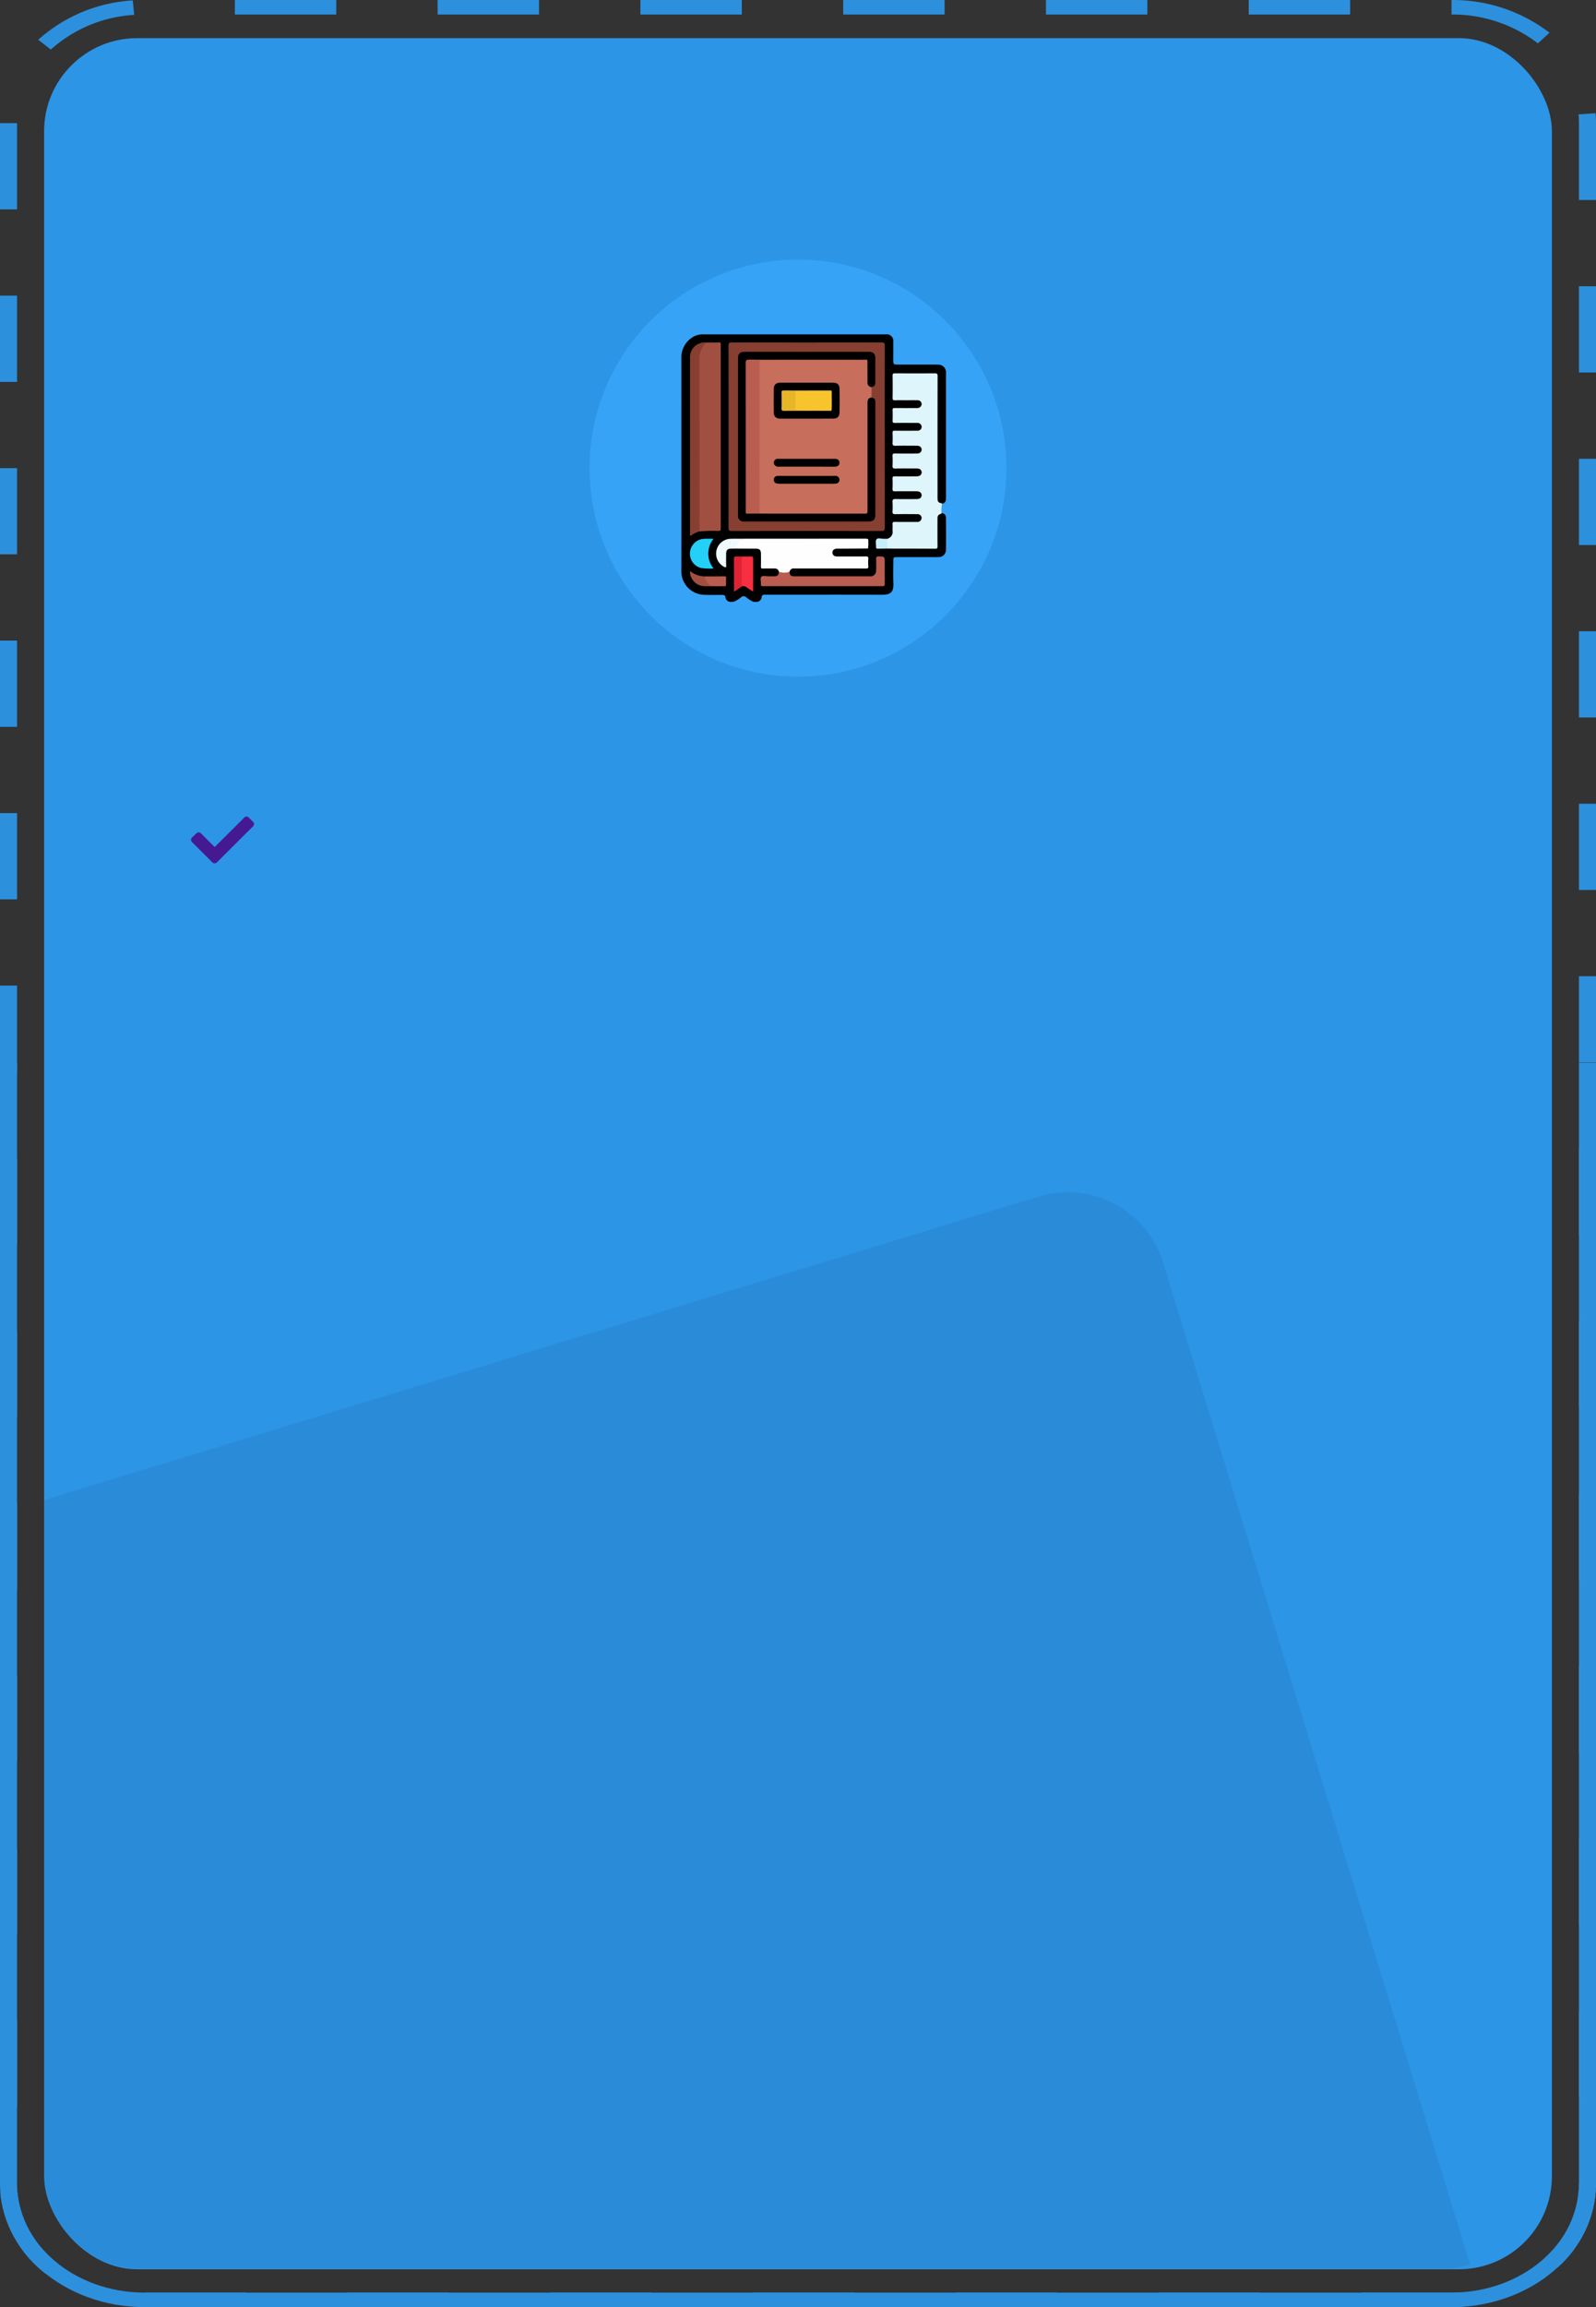<svg xmlns="http://www.w3.org/2000/svg" xmlns:xlink="http://www.w3.org/1999/xlink" width="274.055" height="395.977" viewBox="0 0 274.055 395.977">
  <rect x="0" y="0" width="274.055" height="395.977" fill="#333333" stroke="none"/>
  <defs>
    <clipPath id="clip-path">
      <rect id="Rectángulo_34539" data-name="Rectángulo 34539" width="256.328" height="229.434" rx="15.98" transform="translate(0 0)"/>
    </clipPath>
  </defs>
  <g id="Grupo_146957" data-name="Grupo 146957" transform="translate(-348 -6389.977)">
    <g id="Grupo_117823" data-name="Grupo 117823" transform="translate(348 6389.977)">
      <g id="Grupo_117820" data-name="Grupo 117820" transform="translate(0 182.416)">
        <path id="Trazado_182973" data-name="Trazado 182973" d="M696.321,204.373V396.8c0,10.281,9.837,18.646,21.929,18.646H942.59c12.093,0,21.93-8.365,21.93-18.646V204.373h2.928V396.8c0,11.654-11.151,21.135-24.858,21.135H718.25c-13.706,0-24.857-9.481-24.857-21.135V204.373Z" transform="translate(-693.393 -204.373)" fill="#2d90dd"/>
      </g>
      <g id="Grupo_117821" data-name="Grupo 117821" transform="translate(0 0)">
        <path id="Trazado_182974" data-name="Trazado 182974" d="M735.661,417.934v-2.489H718.25l-.07,1.781.037.708Zm17.409,0h17.41v-2.489H753.07Zm34.82,0H805.3v-2.489H787.89Zm34.82,0h17.41v-2.489H822.71Zm34.819,0h17.41v-2.489h-17.41Zm34.821,0h17.408v-2.489H892.35Zm34.819,0H942.59q1.066,0,2.108-.074l-.246-2.481q-.92.064-1.862.066H927.169Zm-225.827-5.643,1.993-1.825a17.655,17.655,0,0,1-6.947-12.2l-2.919.193A20.025,20.025,0,0,0,701.342,412.291Zm259.572-1.211a19.444,19.444,0,0,0,6.534-14.281l-2.928-.04a17.177,17.177,0,0,1-5.764,12.639ZM693.393,383.564h2.928v-14.8h-2.928Zm271.127-1.608h2.928v-14.8H964.52Zm-271.127-28h2.928v-14.8h-2.928Zm271.127-1.608h2.928v-14.8H964.52Zm-271.127-28h2.928v-14.8h-2.928Zm271.127-1.609h2.928v-14.8H964.52Zm-271.127-28h2.928v-14.8h-2.928Zm271.127-1.608h2.928v-14.8H964.52Zm-271.127-28h2.928v-14.8h-2.928ZM964.52,263.53h2.928v-14.8H964.52Zm-271.127-28h2.928v-14.8h-2.928Zm271.127-1.609h2.928v-14.8H964.52Zm-271.127-28h2.928v-14.8h-2.928Zm271.127-1.608h2.928v-14.8H964.52Zm-271.127-28h2.928v-14.8h-2.928Zm271.127-1.609h2.928v-14.8H964.52Zm-271.127-28h2.928v-14.8h-2.928Zm271.127-1.608h2.928V130.3H964.52Zm-271.127-28h2.928V102.3h-2.928ZM964.52,115.5h2.928V100.7H964.52Zm-271.127-28h2.928V72.7h-2.928ZM964.52,85.892h2.928v-14.8H964.52Zm-271.127-28h2.928v-14.8h-2.928ZM964.52,56.286h2.928V43.092q0-.861-.079-1.7l-2.919.193q.069.747.07,1.51ZM702.114,30.465a23.5,23.5,0,0,1,14.319-5.956l-.24-2.481a26.63,26.63,0,0,0-16.232,6.751ZM957.475,29.4l1.987-1.828a27.323,27.323,0,0,0-16.819-5.613l-.005,2.489A24.107,24.107,0,0,1,957.475,29.4ZM733.721,24.446h17.408V21.957H733.721Zm34.819,0h17.41V21.957H768.54Zm34.819,0h17.41V21.957h-17.41Zm34.821,0h17.409V21.957H838.18Zm34.819,0h17.41V21.957H873Zm34.819,0h17.411V21.957H907.818Z" transform="translate(-693.393 -21.957)" fill="#2d90dd"/>
      </g>
      <rect id="Rectángulo_34567" data-name="Rectángulo 34567" width="258.908" height="382.936" rx="15.979" transform="translate(7.573 6.545)" fill="#2c95e6"/>
      <g id="Grupo_117822" data-name="Grupo 117822" transform="translate(101.237 44.556)">
        <ellipse id="Elipse_5054" data-name="Elipse 5054" cx="35.79" cy="35.79" rx="35.79" ry="35.79" transform="translate(0)" fill="#36a3f7"/>
      </g>
    </g>
    <g id="Enmascarar_grupo_79" data-name="Enmascarar grupo 79" transform="translate(355.569 6549.902)" opacity="0.066" clip-path="url(#clip-path)" style="mix-blend-mode: multiply;isolation: isolate">
      <path id="Trazado_182988" data-name="Trazado 182988" d="M17.3,280.082l268.792.2a17.054,17.054,0,0,0,17.09-17.053L303,17.277A17.115,17.115,0,0,0,285.882.2L17.09,0A17.054,17.054,0,0,0,0,17.053L.182,263A17.115,17.115,0,0,0,17.3,280.082Z" transform="translate(269.225 308.233) rotate(163)" fill="#0a0217"/>
    </g>
    <g id="Oh27na" transform="translate(-667.228 4486.067)">
      <g id="Grupo_117849" data-name="Grupo 117849" transform="translate(1132.228 1961.3)">
        <path id="Trazado_183000" data-name="Trazado 183000" d="M1145.277,2007.213h-.627a4.6,4.6,0,0,1-1.322-.815.59.59,0,0,0-.8-.009,5.482,5.482,0,0,1-1.37.824h-.538a.9.9,0,0,1-.825-.809c-.053-.327-.257-.393-.541-.393-.985,0-1.971.031-2.955-.008a4.045,4.045,0,0,1-3.773-2.5,3.772,3.772,0,0,1-.292-1.615q.007-10.322,0-20.645c0-5.314.009-10.628-.006-15.942a4.037,4.037,0,0,1,1.537-3.238,3.344,3.344,0,0,1,2.238-.766q15.673,0,31.346,0a1.129,1.129,0,0,1,1.268,1.272c.015,1.015,0,2.03,0,3.045,0,.867,0,.867.846.867h6.18c.209,0,.418-.005.626.012a1.325,1.325,0,0,1,1.394,1.5q0,10.636,0,21.272c0,.746-.1.907-.65,1.117a.842.842,0,0,1-.954-.837,5.853,5.853,0,0,1-.021-.76q0-9.941,0-19.881c0-.8,0-.8-.779-.8q-2.977,0-5.955,0c-.653,0-.686.034-.688.678q0,1.523,0,3.045c0,.611.045.651.671.653,1.06,0,2.12,0,3.179,0,.716,0,1.1.269,1.116.756.014.518-.422.856-1.141.864-1.074.011-2.149,0-3.224,0-.568,0-.6.034-.6.616,0,.373.01.747,0,1.119s.152.5.51.5c1.044-.01,2.089,0,3.134,0a2.811,2.811,0,0,1,.58.035.863.863,0,0,1,.742.874.8.8,0,0,1-.842.705c-1.1.025-2.209.006-3.313.01-.808,0-.809,0-.809.814,0,.343.009.687,0,1.03s.137.479.48.477c1.06-.007,2.119,0,3.179,0a4.236,4.236,0,0,1,.537.017.809.809,0,0,1,.776.78.822.822,0,0,1-.754.806,3.611,3.611,0,0,1-.536.021c-1.045,0-2.09-.005-3.135,0-.488,0-.535.055-.544.543q-.012.6,0,1.209c.01.5.062.555.58.56,1,.009,2,0,3,0,.164,0,.328,0,.492,0a.827.827,0,0,1,.891.7.872.872,0,0,1-.762.857,3.424,3.424,0,0,1-.8.058c-.9,0-1.791,0-2.687,0-.7,0-.713.014-.714.735,0,.284,0,.567,0,.851,0,.609.029.638.624.641,1.015,0,2.03,0,3.045,0a2.577,2.577,0,0,1,.668.055.776.776,0,0,1-.047,1.534,2.848,2.848,0,0,1-.58.034c-1.03,0-2.06,0-3.09,0-.582,0-.614.037-.62.6q-.005.56,0,1.12c.005.55.042.591.581.594,1.045.006,2.09,0,3.135,0a2.371,2.371,0,0,1,.623.045.747.747,0,0,1,.622.676.778.778,0,0,1-.486.786,1.528,1.528,0,0,1-.7.115c-1.045,0-2.089,0-3.134,0-.616,0-.635.023-.64.62,0,.3.005.6,0,.9a1.259,1.259,0,0,1-1,1.311,10.446,10.446,0,0,1-1.38.034c-.277,0-.389.117-.406.4-.061,1.032-.069,1.032.978,1.032.268,0,.535-.005.8,0,2.478-.025,4.956,0,7.434-.011.15,0,.3,0,.448,0,.49-.012.538-.051.541-.543.009-1.433-.008-2.866.008-4.3.008-.7.23-.978.849-1.115.552.126.759.337.765.878.018,1.822.025,3.643,0,5.464a1.206,1.206,0,0,1-1.135,1.225,4.828,4.828,0,0,1-.626.021h-6.538c-.735,0-.736,0-.736.755,0,1.224-.044,2.45.01,3.672.073,1.633-.505,2.036-2.017,2.032-6.494-.021-12.987-.009-19.481-.009-.209,0-.418.006-.627,0a.423.423,0,0,0-.494.394A.936.936,0,0,1,1145.277,2007.213Z" transform="translate(-1132.228 -1961.3)"/>
        <path id="Trazado_183002" data-name="Trazado 183002" d="M1248.47,2003.877a7.315,7.315,0,0,0-.088,1.77c-.563.161-.692.326-.693.918,0,1.563-.012,3.126.008,4.69,0,.334-.078.416-.413.413-2.739-.02-5.478-.019-8.217-.024a2.2,2.2,0,0,1,0-1.681,1.214,1.214,0,0,0,.916-1.354c-.021-.372.019-.748-.01-1.119-.025-.328.064-.434.411-.427,1.194.024,2.388.009,3.582.009.1,0,.209.007.313,0a.7.7,0,0,0,.682-.689.667.667,0,0,0-.713-.647c-1.269-.01-2.538-.018-3.806,0-.364.006-.5-.08-.472-.461a13.268,13.268,0,0,0,0-1.612c-.023-.389.066-.535.5-.523,1.208.034,2.418.014,3.627.011.555,0,.874-.254.866-.678s-.328-.664-.888-.665c-1.224,0-2.448-.017-3.672.009-.369.008-.446-.113-.431-.451.026-.581.024-1.165,0-1.746-.012-.3.085-.378.378-.374,1.194.015,2.388.008,3.582,0a2.534,2.534,0,0,0,.49-.032.655.655,0,0,0-.054-1.3,5.943,5.943,0,0,0-.626-.015c-1.09,0-2.18-.024-3.269.011-.432.014-.525-.133-.5-.525a14.879,14.879,0,0,0,0-1.612c-.017-.337.06-.458.43-.45,1.254.026,2.508.013,3.762.008.483,0,.791-.266.8-.662s-.3-.667-.776-.68c-.1,0-.209,0-.313,0-1.135,0-2.27-.023-3.4.012-.432.013-.521-.132-.5-.522.031-.565.025-1.135,0-1.7-.013-.3.093-.373.38-.369,1.3.014,2.6.011,3.9,0a.667.667,0,0,0,.714-.645.7.7,0,0,0-.682-.69c-.118-.012-.239,0-.358,0-1.179,0-2.359-.015-3.537.009-.348.007-.427-.1-.412-.427.027-.6.023-1.195,0-1.791-.011-.288.093-.347.358-.344,1.194.013,2.388.006,3.582.005a3.2,3.2,0,0,0,.4-.009.7.7,0,0,0,.647-.679.669.669,0,0,0-.706-.653c-.582-.012-1.164,0-1.746,0-.7,0-1.4-.015-2.1.007-.318.01-.442-.052-.435-.409q.036-1.9,0-3.806c-.006-.35.107-.415.431-.413,2.269.014,4.538.018,6.806,0,.394,0,.492.091.491.489q-.021,9.83-.01,19.66c0,.448-.007.9,0,1.344C1247.7,2003.617,1247.9,2003.817,1248.47,2003.877Z" transform="translate(-1203.711 -1974.881)" fill="#dff5fc"/>
        <path id="Trazado_183003" data-name="Trazado 183003" d="M1183.6,1981.676q0,7.792.009,15.584c0,.429-.073.578-.551.577q-12.874-.026-25.749,0c-.394,0-.528-.08-.528-.508q.019-15.673,0-31.347c0-.433.142-.5.531-.5q12.874.015,25.748-.005c.483,0,.55.154.549.579Q1183.587,1973.861,1183.6,1981.676Z" transform="translate(-1148.681 -1964.093)" fill="#863f31"/>
        <path id="Trazado_183004" data-name="Trazado 183004" d="M1142.5,1965.515c.731-.006,1.462,0,2.192-.02.238-.005.327.083.3.313a2.489,2.489,0,0,0,0,.268v31.2c0,.571,0,.563-.577.573a23.891,23.891,0,0,0-3.08.082c-.213-.242-.141-.539-.141-.814q-.007-8.238,0-16.476,0-6.178,0-12.357a3.567,3.567,0,0,1,.724-2.3A1.278,1.278,0,0,1,1142.5,1965.515Z" transform="translate(-1138.227 -1964.111)" fill="#a14f41"/>
        <path id="Trazado_183005" data-name="Trazado 183005" d="M1167.837,2073.385a.67.67,0,0,0-.741-.562c-.669,0-1.339-.018-2.008.007-.289.01-.343-.087-.336-.351.019-.684.007-1.368.006-2.053,0-.813-.191-1.006-.987-1.009q-1.695-.006-3.39-.016a1.593,1.593,0,0,1,1.486-1.643h20.772c.615,0,.54-.062.534.561a4.058,4.058,0,0,1-.04,1.065q-2.034.016-4.067.033c-.417,0-.836,0-1.253,0-.486.008-.777.263-.779.671s.29.669.775.67c1.656,0,3.312.012,4.968-.007.337,0,.443.079.418.418a7.834,7.834,0,0,0,0,1.252c.031.357-.11.408-.427.406-3.028-.012-6.057-.007-9.085-.007q-1.611,0-3.222,0a.691.691,0,0,0-.789.565A1.521,1.521,0,0,1,1167.837,2073.385Z" transform="translate(-1151.092 -2032.639)" fill="#fefefe"/>
        <path id="Trazado_183006" data-name="Trazado 183006" d="M1139.493,1965.546a3.993,3.993,0,0,0-1.179,3.143q.038,14.635.015,29.268a4.933,4.933,0,0,0-1.552.789.553.553,0,0,1-.072-.407q0-15.066,0-30.133A2.517,2.517,0,0,1,1139.493,1965.546Z" transform="translate(-1135.223 -1964.142)" fill="#863f31"/>
        <path id="Trazado_183007" data-name="Trazado 183007" d="M1176.637,2079.471a2.884,2.884,0,0,0,1.835,0c.031.6.222.779.834.779q6.467,0,12.934,0a.961.961,0,0,0,1.094-1.063c.021-.656.02-1.313,0-1.969-.009-.3.089-.376.379-.378,1.1-.008,1.1-.018,1.1,1.077,0,1.209-.01,2.417.006,3.625,0,.308-.079.405-.4.4q-10.249-.013-20.5,0c-.3,0-.4-.091-.37-.382.046-.424-.184-.976.1-1.243.255-.244.8-.057,1.211-.069.328-.01.657,0,.984,0C1176.417,2080.243,1176.608,2080.053,1176.637,2079.471Z" transform="translate(-1159.893 -2038.724)" fill="#b85d4f"/>
        <path id="Trazado_183008" data-name="Trazado 183008" d="M1140.756,2067.626a4.017,4.017,0,0,0,0,5.105,11.008,11.008,0,0,1-2.122-.079,2.529,2.529,0,0,1-1.921-2.832,2.555,2.555,0,0,1,2.454-2.191C1139.672,2067.614,1140.179,2067.626,1140.756,2067.626Z" transform="translate(-1135.219 -2032.548)" fill="#24cff8"/>
        <path id="Trazado_183009" data-name="Trazado 183009" d="M1176.379,2069.275c0-.417-.013-.835,0-1.252.008-.254-.091-.355-.34-.332-.118.011-.239,0-.358,0-6.752,0-13.5.017-20.255-.024a1.511,1.511,0,0,0-1.491.932c-.12.221-.207.46-.308.691-.253.005-.506.012-.759.016-.6.01-.833.245-.838.85-.006.671-.022,1.344.006,2.014.018.432-.126.39-.418.225a2.554,2.554,0,0,1,1.12-4.783c.715-.024,1.432-.008,2.148-.008q10.539,0,21.078-.011c.41,0,.524.114.474.5A6.557,6.557,0,0,1,1176.379,2069.275Z" transform="translate(-1144.339 -2032.53)" fill="#f1fafe"/>
        <path id="Trazado_183010" data-name="Trazado 183010" d="M1165.112,2082.852c-.3-.2-.616-.391-.908-.609a.935.935,0,0,0-.864-.178.731.731,0,0,1-.15-.587c-.006-1.3-.009-2.591,0-3.887,0-.586.044-.615.646-.615.342,0,.687.019,1.027-.006.313-.023.406.084.4.4-.015,1.489-.007,2.978-.007,4.468,0,.268,0,.536,0,.8C1165.255,2082.738,1165.283,2082.866,1165.112,2082.852Z" transform="translate(-1152.972 -2038.811)" fill="#f72f41"/>
        <path id="Trazado_183011" data-name="Trazado 183011" d="M1162.695,2082.759c.146-.11.1-.271.1-.414,0-1.656-.007-3.312.009-4.968,0-.345-.082-.491-.448-.458a7.019,7.019,0,0,1-1.028,0c-.3-.017-.421.071-.417.4.017,1.552.011,3.1.013,4.655l-1.226.872c-.174-.116-.105-.264-.106-.384-.005-1.73,0-3.461-.01-5.191,0-.315.052-.448.409-.437.849.026,1.7.017,2.551,0,.281-.007.351.087.349.357-.01,1.79,0,3.581-.012,5.371C1162.877,2082.637,1163,2082.921,1162.695,2082.759Z" transform="translate(-1150.555 -2038.719)" fill="#df2334"/>
        <path id="Trazado_183012" data-name="Trazado 183012" d="M1144.32,2087.188c1.116,0,2.233,0,3.349-.018.241,0,.354.053.339.319-.023.43-.018.862-.024,1.293a17.342,17.342,0,0,1-2.614.026C1144.807,2088.787,1144.171,2087.741,1144.32,2087.188Z" transform="translate(-1140.316 -2045.648)" fill="#b85c4f"/>
        <path id="Trazado_183013" data-name="Trazado 183013" d="M1139.248,2085.374a2.57,2.57,0,0,0,.772,1.415.68.68,0,0,0,.575.183c.772-.006,1.545,0,2.317,0-.075.141-.21.085-.318.085-1.116,0-2.232.012-3.348-.008a2.543,2.543,0,0,1-2.515-2.314c0-.07.008-.141.016-.27A4.222,4.222,0,0,0,1139.248,2085.374Z" transform="translate(-1135.245 -2043.833)" fill="#a14f41"/>
        <path id="Trazado_183014" data-name="Trazado 183014" d="M1235.413,2067.519q0,.84,0,1.681c-.549.005-1.1,0-1.646.021-.214.007-.286-.057-.276-.274.02-.459-.151-1.044.072-1.342s.832-.064,1.272-.088C1235.027,2067.506,1235.22,2067.518,1235.413,2067.519Z" transform="translate(-1200.057 -2032.438)" fill="#c8eefc"/>
        <path id="Trazado_183015" data-name="Trazado 183015" d="M1191.645,1979.067a.381.381,0,0,1,.186.325c-.013.4-.013.8,0,1.2a.38.38,0,0,1-.186.325,2.369,2.369,0,0,0-.39,1.6q.013,8.7.005,17.408c0,1.021-.022,1.042-1.058,1.042q-8.412,0-16.825,0a1.375,1.375,0,0,1-.827-.121,1,1,0,0,1-.125-.646q0-12.531,0-25.062c0-.717.07-.78.806-.78q8.637,0,17.274,0a1.255,1.255,0,0,1,.572.066c.2.164.17.4.172.616.008.83.019,1.66,0,2.49A2.1,2.1,0,0,0,1191.645,1979.067Z" transform="translate(-1159.164 -1970.046)" fill="#c76e5c"/>
        <path id="Trazado_183016" data-name="Trazado 183016" d="M1184.463,1976.42a.752.752,0,0,1-.52-.834c0-1.251-.009-2.5-.015-3.753a.906.906,0,0,0-.482-.044c-5.85,0-11.7-.015-17.549.013-.769,0-1.543.091-2.316.093-.264,0-.375.136-.373.391,0,.134,0,.269,0,.4v24.489c0,.849,0,.835.87.855a2.6,2.6,0,0,1,1.316.125c.925,0,1.85.014,2.775.014q7.589,0,15.177,0c.6,0,.6,0,.6-.625q0-9.178,0-18.357c0-.416.057-.779.52-.926.648.024.821.194.821.833q0,9.652,0,19.3c0,.781-.336,1.115-1.117,1.115q-10.681,0-21.361,0a.954.954,0,0,1-1.1-1.092q0-13.458,0-26.916c0-.772.344-1.106,1.13-1.106h21.317c.784,0,1.129.338,1.13,1.11q0,2.038,0,4.075C1185.283,1976.225,1185.11,1976.4,1184.463,1976.42Z" transform="translate(-1151.982 -1967.399)"/>
        <path id="Trazado_183017" data-name="Trazado 183017" d="M1168.087,2000.842c-.671,0-1.343,0-2.014.019-.246.007-.368-.061-.333-.323a1.688,1.688,0,0,0,0-.224q0-12.671-.012-25.342c0-.468.133-.553.569-.552q9.917.019,19.834.01c.163,0,.355-.09.492.087q-9.023,0-18.045-.009c-.39,0-.5.094-.5.5Q1168.095,1987.923,1168.087,2000.842Z" transform="translate(-1154.678 -1970.084)" fill="#b85d4f"/>
        <path id="Trazado_183018" data-name="Trazado 183018" d="M1185.943,1992.6q-2.238,0-4.477,0c-.8,0-1.165-.345-1.172-1.13q-.018-1.947,0-3.895c.006-.8.36-1.144,1.155-1.145q4.5,0,9,0c.781,0,1.135.323,1.146,1.1q.029,1.992,0,3.984c-.012.747-.381,1.079-1.127,1.081C1188.957,1992.6,1187.45,1992.6,1185.943,1992.6Z" transform="translate(-1164.432 -1978.137)"/>
        <path id="Trazado_183019" data-name="Trazado 183019" d="M1186.034,2026.059q2.394,0,4.788,0c.506,0,.782.234.791.649s-.278.684-.759.691c-.7.009-1.4,0-2.1,0q-3.759,0-7.518,0a.861.861,0,0,1-.732-.252.639.639,0,0,1-.088-.713.625.625,0,0,1,.608-.379q1.208,0,2.416,0Z" transform="translate(-1164.471 -2004.696)"/>
        <path id="Trazado_183020" data-name="Trazado 183020" d="M1186.01,2034.931c1.61,0,3.22,0,4.831,0a.713.713,0,0,1,.746.378.648.648,0,0,1-.475.928,2.634,2.634,0,0,1-.533.038q-4.563,0-9.125,0a2.608,2.608,0,0,1-.577-.047.6.6,0,0,1-.487-.7.578.578,0,0,1,.567-.583c.311-.025.625-.015.939-.015Z" transform="translate(-1164.5 -2010.64)" fill="#010000"/>
        <path id="Trazado_183021" data-name="Trazado 183021" d="M1192.943,1993.89c-.1.146-.245.076-.367.076-2.594,0-5.188-.005-7.782.008-.329,0-.439-.074-.431-.417.024-.909.016-1.819,0-2.728,0-.271.078-.354.354-.353,2.639.009,5.278,0,7.917,0,.148,0,.356-.07.35.2-.025,1.07.059,2.142-.045,3.21a.869.869,0,0,1-.148-.637c0-.686-.012-1.372,0-2.057.008-.369-.144-.5-.5-.494q-2.46.014-4.92,0c-.339,0-.485.121-.479.469.012.686,0,1.372.006,2.058.006.452.055.5.533.5,1.61.007,3.22,0,4.83,0A.931.931,0,0,1,1192.943,1993.89Z" transform="translate(-1167.164 -1980.849)" fill="#e6b629"/>
        <path id="Trazado_183022" data-name="Trazado 183022" d="M1197.781,1994.071c-1.909,0-3.818-.016-5.727,0-.38,0-.482-.117-.471-.482.025-.82.018-1.641,0-2.461-.006-.292.091-.386.384-.385,1.8.01,3.609.013,5.414,0,.338,0,.389.137.387.425-.009.969,0,1.939.009,2.908Z" transform="translate(-1172.002 -1981.03)" fill="#f8c42d"/>
      </g>
    </g>
    <path id="Trazado_185637" data-name="Trazado 185637" d="M615.4,303.288a.542.542,0,0,0-.887.013q-2.413,2.409-4.827,4.816c-.185.184-.186.184-.369,0q-1.085-1.082-2.169-2.163a.528.528,0,0,0-.789-.008q-.336.32-.67.643a.566.566,0,0,0-.013.923c.123.128.252.251.378.377q1.469,1.466,2.937,2.932a.642.642,0,0,0,.494.261.5.5,0,0,0,.389-.15c.086-.082.168-.168.252-.252L616,304.818a.553.553,0,0,0,0-.929C615.8,303.688,615.6,303.487,615.4,303.288Z" transform="translate(-224.634 6227.063)" fill="#451991"/>
  </g>
</svg>
